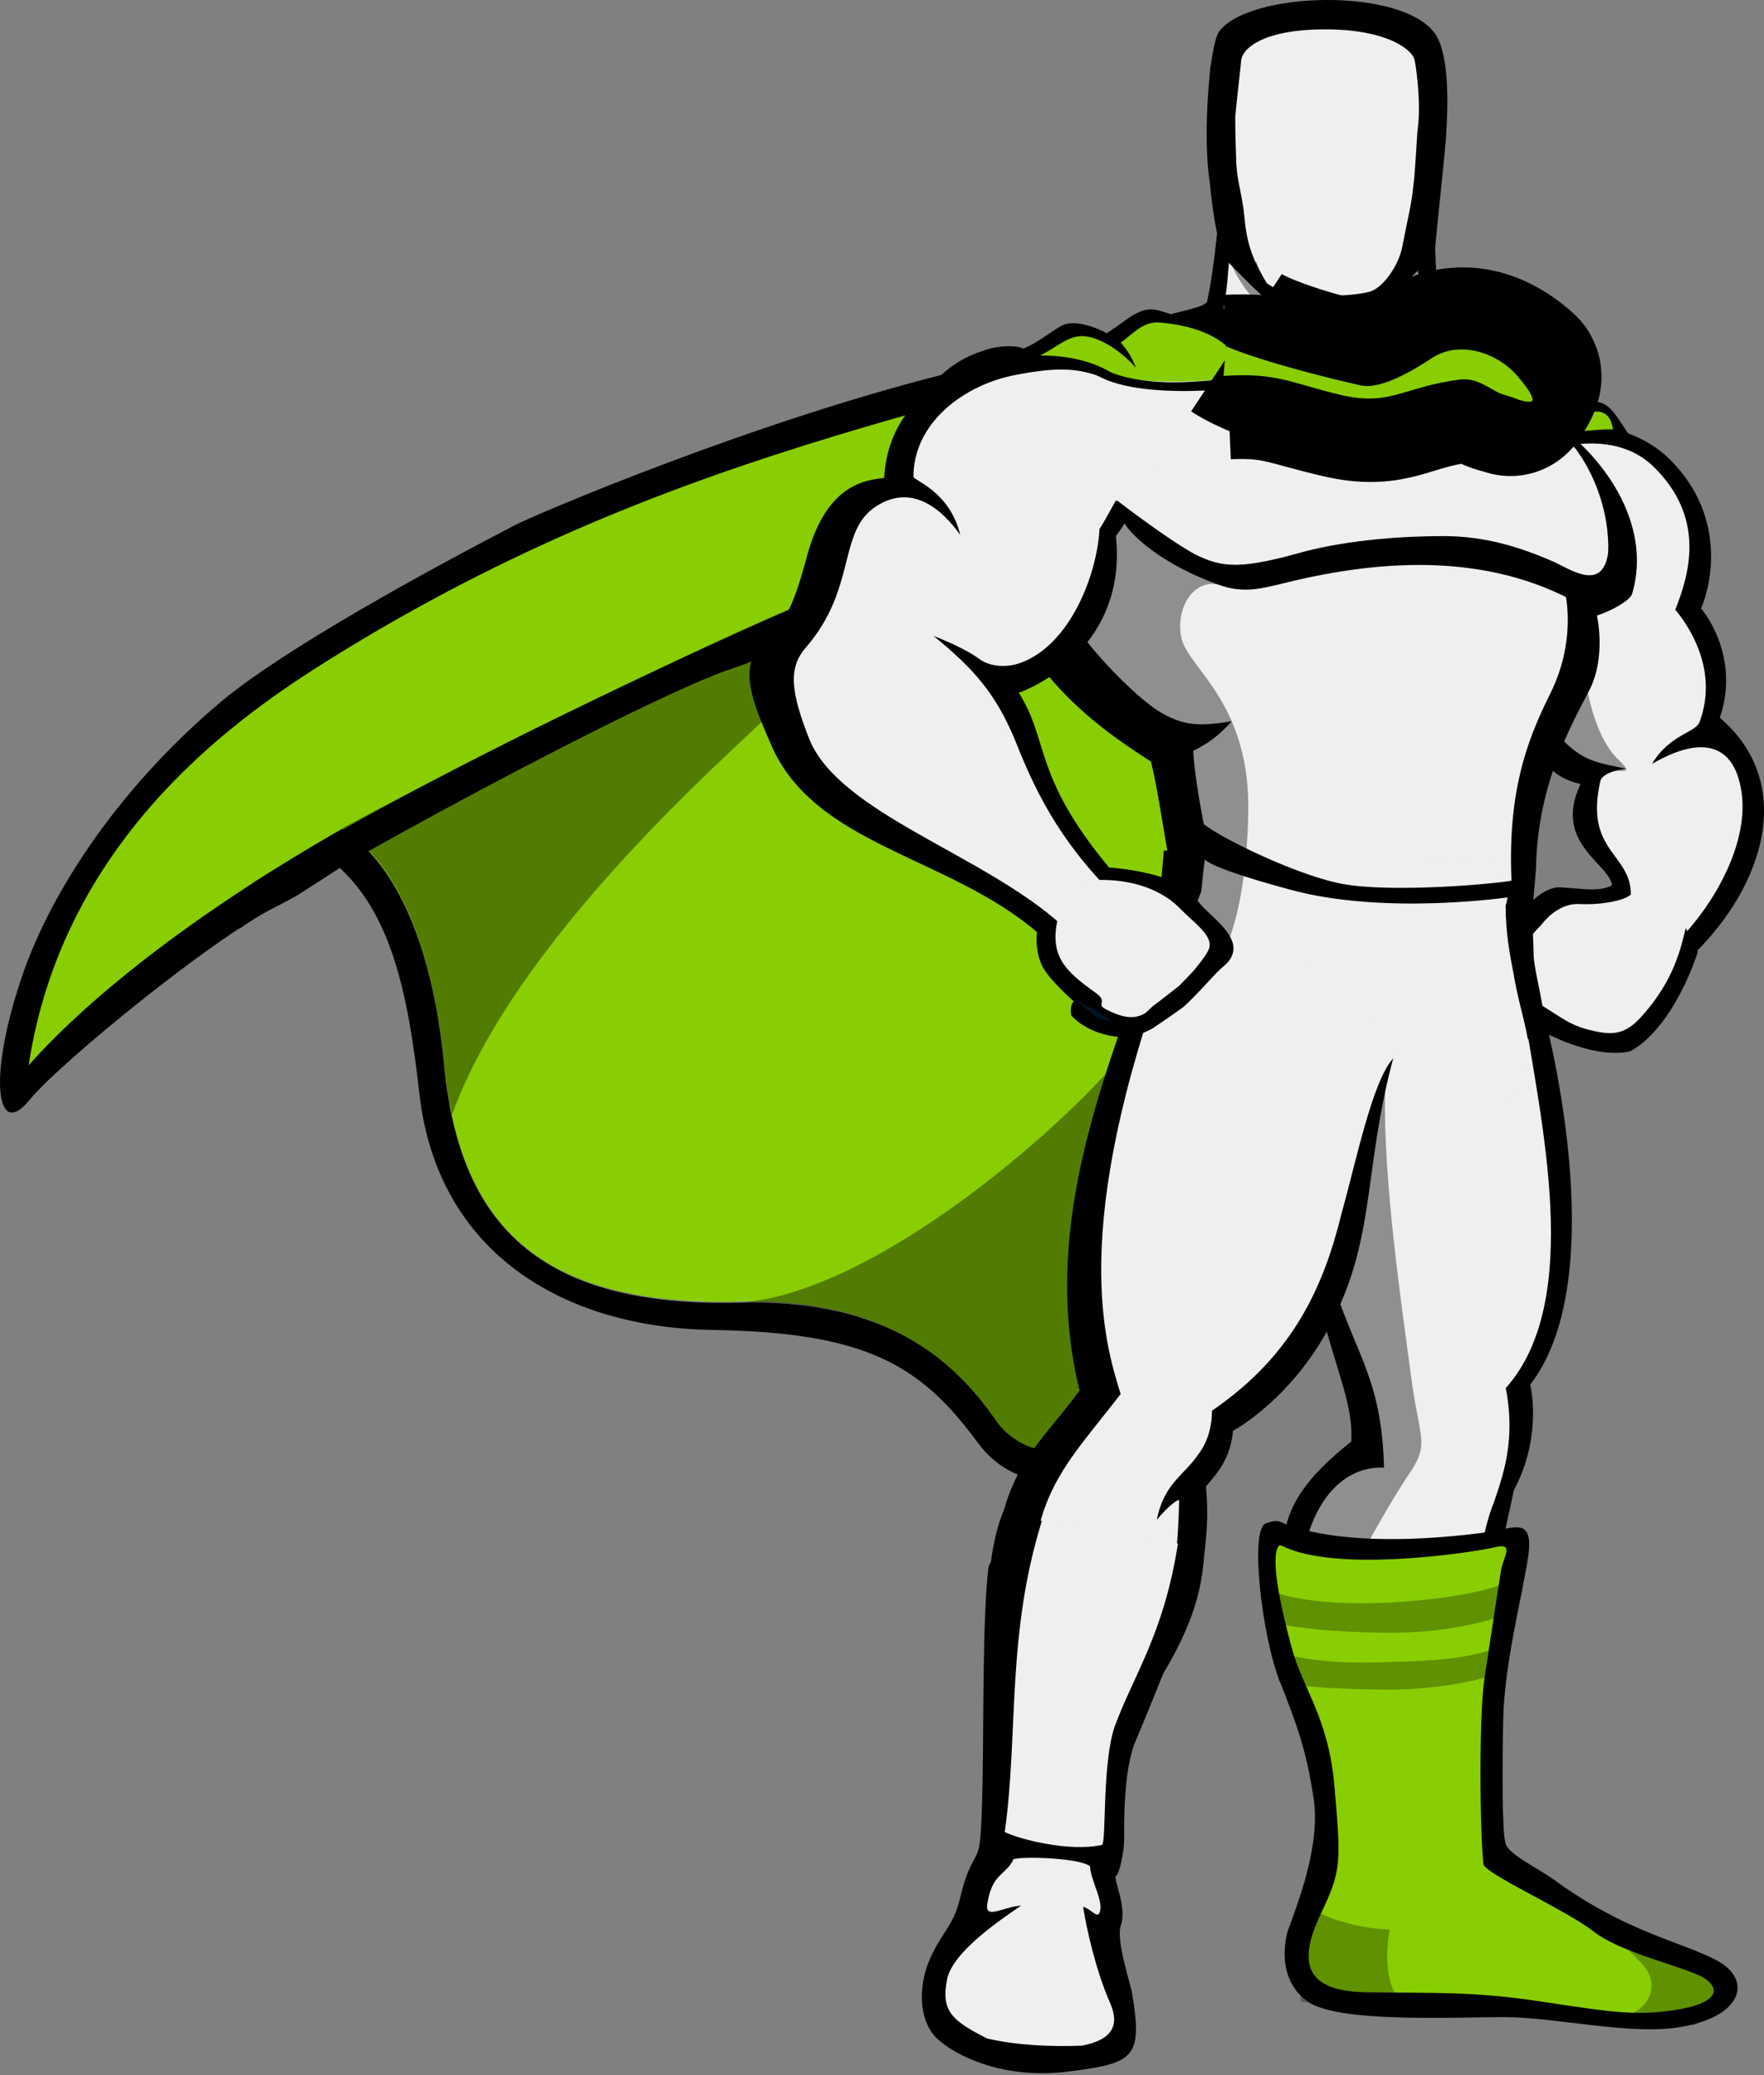 <svg width="17" height="20" viewBox="0 0 17 20" fill="none" xmlns="http://www.w3.org/2000/svg">
<rect x="0" y="0" width="17" height="20" fill="#808080" stroke="none"/>
<g clip-path="url(#clip0_937_44)">
<path d="M2.667 8.736C2.092 9.01 0.57 10.245 0.276 10.611C-0.028 10.977 -0.118 10.405 0.197 9.456C0.445 8.69 1.077 7.649 2.137 6.757C2.758 6.242 4.122 5.499 4.957 5.064C5.126 4.973 7.314 4.035 9.265 3.566C9.435 3.52 9.062 3.852 9.006 4.035C8.713 4.904 2.859 8.633 2.859 8.633L2.667 8.736Z" fill="black"/>
<path d="M10.912 19.223C11.014 19.84 10.924 19.886 10.292 19.966C9.66 20.046 9.198 19.806 9.029 19.646C8.86 19.486 8.826 19.131 8.995 18.811C9.097 18.605 9.198 18.537 9.255 18.285C9.311 18.045 9.356 17.988 9.401 17.896C9.446 17.816 9.457 17.736 9.469 17.176C9.48 16.615 9.469 15.563 9.525 15.117C9.582 14.659 11.533 15.323 11.533 15.323C11.533 15.323 11.07 16.489 10.946 16.775C10.822 17.061 10.834 17.61 10.834 17.725C10.834 17.839 10.788 18.068 10.755 18.079C10.721 18.091 10.867 18.388 10.8 18.56C10.755 18.72 10.901 19.131 10.912 19.223Z" fill="black"/>
<path d="M11.656 1.736C11.589 1.301 11.656 0.443 11.747 0.306C12.029 -0.083 13.517 -0.129 13.833 0.329C13.969 0.535 13.957 1.015 13.935 1.324C13.912 1.633 13.833 2.296 13.822 2.513C13.811 2.674 12.175 2.925 11.814 2.491C11.713 2.376 11.656 1.736 11.656 1.736Z" fill="black"/>
<path d="M14.972 18.114C15.66 18.618 16.19 18.709 16.54 18.892C16.89 19.075 16.799 19.43 16.213 19.533C15.739 19.624 14.995 19.441 14.499 19.441C14.002 19.441 12.897 19.498 12.604 19.292C12.265 19.052 12.412 18.606 12.412 18.606C12.502 18.355 12.728 17.794 12.66 17.337C12.592 16.879 12.502 16.628 12.333 16.204C12.164 15.781 12.04 14.74 12.198 14.683C12.356 14.626 12.31 14.683 12.514 14.729C12.716 14.775 12.942 14.843 13.382 14.843C13.822 14.843 14.307 14.775 14.476 14.74C14.645 14.706 14.781 14.672 14.724 15.026C14.668 15.381 14.499 16.044 14.487 16.559C14.476 17.073 14.476 17.668 14.51 17.771C14.544 17.874 14.792 17.988 14.972 18.114Z" fill="black"/>
<path d="M12.559 2.879C11.319 3.966 8.916 4.263 5.352 5.659C4.439 6.013 2.003 7.077 1.416 8.186C3.39 7.031 4.123 8.621 4.281 10.256C4.427 11.789 5.183 12.59 7.123 12.544C9.119 12.498 9.728 13.676 10.281 15.06C11.352 9.764 13.067 8.735 14.172 7.832C16.518 5.899 13.631 2.49 12.559 2.879Z" fill="#88CE02"/>
<path d="M12.559 2.879C9.581 3.931 6.638 4.194 3.175 6.356C2.352 6.871 0.615 8.037 0.276 10.267C1.54 8.849 4.461 7.065 8.036 5.933C9.841 5.361 11.16 4.983 12.762 4.354C12.649 3.622 12.649 3.336 12.559 2.879Z" fill="#88CE02"/>
<path d="M16.359 9.147C16.359 9.147 16.145 9.89 15.716 10.13C15.716 10.13 15.401 10.245 14.769 9.89C14.589 9.787 14.453 9.433 14.464 9.318C14.476 9.044 14.645 8.918 14.645 8.918C14.645 8.918 14.825 8.609 15.04 8.621C15.254 8.632 15.615 8.666 15.728 8.564C15.829 8.449 16.382 8.769 16.359 9.147Z" fill="black"/>
<path d="M11.758 1.953C11.758 1.953 11.713 2.536 11.634 2.902C11.623 2.971 11.284 3.005 11.036 3.108C11.51 4.481 14.363 4.469 14.736 3.795C14.555 3.669 14.194 3.474 14.025 3.406C13.856 3.337 13.867 3.348 13.856 3.028C13.845 2.708 13.822 2.113 13.799 1.953C13.777 1.793 12.029 1.793 11.758 1.953Z" fill="black"/>
<path d="M11.871 1.953C11.871 1.953 11.871 2.285 11.837 2.605C11.826 2.754 11.815 2.845 11.792 2.96C11.781 3.028 12.176 3.303 12.289 3.909C12.83 5.133 14.082 4.527 14.601 3.943C14.42 3.817 14.127 3.646 13.789 3.509C13.619 3.44 13.698 3.291 13.687 2.971C13.676 2.651 13.631 2.182 13.608 2.01C13.585 1.839 12.142 1.793 11.871 1.953Z" fill="#EFEFEF"/>
<path d="M11.758 1.953C11.758 1.953 11.747 2.159 11.713 2.399C11.86 2.548 12.051 2.754 12.198 2.88C12.299 2.971 12.547 2.96 12.773 2.96C12.976 2.96 13.157 2.982 13.236 2.937C13.416 2.845 13.675 2.617 13.822 2.445C13.811 2.239 13.8 2.045 13.788 1.953C13.777 1.793 12.029 1.793 11.758 1.953Z" fill="black"/>
<path d="M12.785 2.823C12.649 2.823 12.491 2.811 12.367 2.789C12.311 2.777 12.255 2.743 12.209 2.72C12.13 2.663 12.051 2.594 11.961 2.525C11.781 2.388 11.77 2.308 11.77 2.274C11.848 1.553 11.747 0.947 11.747 0.947C11.747 0.947 11.668 0.638 12.097 0.558C12.525 0.478 12.785 0.467 12.785 0.467C12.785 0.467 13.055 0.467 13.473 0.558C13.901 0.638 13.822 0.947 13.822 0.947C13.822 0.947 13.721 1.553 13.8 2.274C13.8 2.308 13.788 2.388 13.608 2.525C13.45 2.64 13.326 2.766 13.202 2.789C13.078 2.811 12.92 2.823 12.785 2.823Z" fill="black"/>
<path d="M12.785 0.169C12.04 0.169 11.894 0.375 11.679 0.604C11.634 0.661 11.668 1.004 11.747 1.736H11.849C11.849 1.736 11.781 1.53 11.792 1.29C11.803 1.05 11.849 1.061 11.815 1.004C11.77 0.935 11.679 0.821 11.882 0.706C12.085 0.592 12.401 0.798 12.785 0.809C13.168 0.798 13.495 0.592 13.698 0.706C13.901 0.821 13.811 0.935 13.766 1.004C13.721 1.072 13.777 1.05 13.789 1.29C13.8 1.53 13.732 1.736 13.732 1.736H13.834C13.901 1.004 13.946 0.684 13.913 0.626C13.721 0.375 13.529 0.18 12.785 0.169Z" fill="black"/>
<path d="M16.36 9.181C16.36 9.181 16.145 9.879 15.728 10.119C15.638 10.073 15.649 10.005 15.57 9.902C15.548 9.867 15.469 9.844 15.435 9.81C15.401 9.776 15.412 9.719 15.356 9.673C15.311 9.627 15.277 9.662 15.232 9.627C15.187 9.581 15.175 9.524 15.142 9.49C15.119 9.467 15.029 9.456 15.006 9.433C14.95 9.376 14.454 9.273 14.476 9.158C14.521 8.987 14.612 8.861 14.612 8.861C14.612 8.861 14.826 8.541 15.04 8.552C15.255 8.564 15.457 8.609 15.57 8.506C15.694 8.392 16.394 8.815 16.36 9.181Z" fill="black"/>
<path d="M14.894 4.126C14.894 4.126 15.604 3.955 16.089 4.424C16.574 4.904 16.541 5.499 16.394 5.865C16.518 6.013 16.744 6.425 16.574 6.917C17.319 7.557 16.992 8.541 16.326 9.193C16.326 9.193 16.168 8.598 15.537 8.564C15.559 8.335 14.95 8.152 15.232 7.557C14.804 7.455 14.815 7.157 14.747 6.791C14.691 6.425 14.894 4.126 14.894 4.126Z" fill="black"/>
<path d="M14.634 4.447C14.634 4.447 15.457 4.023 15.942 4.504C16.427 4.984 16.292 5.51 16.145 5.876C16.269 6.025 16.563 6.448 16.382 6.951C16.348 7.066 16.1 7.066 15.92 7.363C16.371 7.1 16.653 7.169 16.754 7.5C16.912 8.015 16.563 8.633 16.258 8.976C16.258 8.964 16.247 8.953 16.247 8.941C16.202 9.113 16.145 9.445 15.807 9.811C15.638 9.994 15.502 9.971 15.311 9.925C15.085 9.868 15.006 9.765 14.69 9.593C14.51 9.49 14.611 9.365 14.611 9.262C14.611 9.239 14.634 9.204 14.668 9.159C14.69 9.101 14.758 9.01 14.86 8.907C14.86 8.907 15.006 8.701 15.221 8.713C15.435 8.724 15.66 8.678 15.717 8.621C15.717 8.221 15.266 8.209 15.424 7.523C15.435 7.489 15.491 7.432 15.672 7.409C15.401 7.352 15.277 7.34 15.085 7.157C14.95 7.031 14.848 6.871 14.814 6.665C14.747 6.311 14.634 4.447 14.634 4.447Z" fill="#EFEFEF"/>
<path d="M12.255 3.726C12.187 3.635 11.837 3.177 11.172 2.994C10.98 2.937 10.856 3.097 10.664 3.212C10.608 3.177 10.36 3.063 10.224 3.143C10.089 3.223 9.999 3.303 9.863 3.36C9.796 3.326 9.615 3.326 9.469 3.383C9.322 3.429 9.096 3.532 8.882 3.829C8.747 4.321 11.273 3.955 11.273 3.955L12.255 3.726Z" fill="black"/>
<path d="M12.277 3.726C11.916 3.6 11.973 3.177 11.172 3.108C11.014 3.097 10.913 3.222 10.8 3.303C10.856 3.36 10.913 3.451 10.946 3.543C10.845 3.428 10.665 3.28 10.484 3.245C10.315 3.211 10.202 3.337 10.022 3.428C10.055 3.463 10.089 3.52 10.134 3.589C9.976 3.486 9.864 3.451 9.649 3.531C9.503 3.577 9.221 3.703 9.006 4.012C8.871 4.504 11.285 3.954 11.285 3.954L12.277 3.726Z" fill="#88CE02"/>
<path d="M14.398 3.909C14.398 3.909 14.398 3.783 14.386 3.668C14.386 3.646 14.296 3.588 14.296 3.565L14.273 3.543C14.273 3.543 14.454 3.44 14.589 3.497C14.736 3.543 14.815 3.737 14.815 3.737C15.074 3.646 15.097 3.748 15.221 3.886C15.492 3.828 15.525 3.931 15.694 4.183C15.694 4.183 15.492 4.149 15.097 4.217C14.713 4.274 14.398 3.897 14.398 3.909Z" fill="black"/>
<path d="M14.352 3.852C14.352 3.852 14.419 3.794 14.397 3.783C14.521 3.714 14.69 3.634 14.769 3.852C15.028 3.76 15.062 3.886 15.186 4.023C15.502 3.874 15.525 4.057 15.547 4.137C15.446 4.137 15.299 4.149 15.096 4.172C14.713 4.229 14.341 3.84 14.352 3.852Z" fill="#88CE02"/>
<path d="M10.517 3.565C10.517 3.565 11.16 3.794 11.701 3.76C12.243 3.714 13.168 3.668 13.664 3.966C13.664 3.966 14.171 3.783 14.645 3.909C15.119 4.034 15.987 4.858 15.728 5.727C15.705 5.784 15.559 5.876 15.39 5.933C15.39 5.933 15.48 6.322 15.322 6.642C15.164 6.951 14.814 7.546 14.803 8.369C14.792 8.506 14.769 8.792 14.747 8.929C13.867 8.895 12.514 8.563 11.183 8.586C11.194 8.438 11.205 8.346 11.216 8.198H11.25C11.183 7.82 11.16 7.626 11.092 7.34C10.664 7.065 10.213 6.745 9.829 6.139C9.457 5.533 10.517 3.565 10.517 3.565Z" fill="black"/>
<path d="M14.871 9.742C14.871 9.742 15.571 12.281 14.747 13.345C14.747 13.345 14.871 13.837 14.589 14.363C14.544 14.592 14.488 14.797 14.454 15.026C14.307 15.976 14.059 16.376 13.992 17.897L13.315 17.886C13.315 17.886 13.236 16.788 12.999 16.204C12.864 15.873 12.334 15.427 12.356 14.98C12.379 14.637 12.446 14.351 13.022 13.894C13.067 13.231 12.412 12.601 12.514 10.131L14.871 9.742Z" fill="black"/>
<path d="M14.668 9.639C14.849 10.805 15.266 12.532 14.511 13.379C14.544 13.539 14.567 13.768 14.522 14.031C14.499 14.168 14.454 14.316 14.398 14.477C14.285 14.751 14.24 15.151 14.206 15.392C14.059 16.341 14.059 16.387 13.992 17.908L13.315 17.896C13.315 17.896 13.236 16.798 12.999 16.215C12.864 15.883 12.582 15.598 12.559 15.151C12.537 14.808 12.774 14.122 13.338 14.145C13.304 12.761 12.672 13.036 12.503 10.153L14.668 9.639Z" fill="#EFEFEF"/>
<path d="M10.518 3.565C10.518 3.565 10.766 3.646 11.037 3.668C11.307 3.691 11.601 3.668 11.86 3.657C12.401 3.611 13.168 3.554 13.676 3.851C13.676 3.851 13.958 3.76 14.262 3.783C14.398 3.794 14.533 3.909 14.691 3.954C15.187 4.08 15.661 4.915 15.447 5.67C15.424 5.727 15.266 5.67 15.086 5.727C15.119 5.887 15.142 6.253 14.961 6.642C14.77 7.031 14.522 7.534 14.567 8.495C13.383 8.438 12.852 8.358 11.679 8.301C11.578 7.877 11.51 7.454 11.499 7.237C11.657 7.157 11.747 7.088 11.871 6.951C11.533 7.008 11.398 6.985 11.194 6.871C10.991 6.756 10.63 6.39 10.45 6.15C10.428 6.127 10.303 6.505 10.021 6.516C9.92 6.368 10.349 5.944 10.27 5.784C9.988 5.201 10.518 3.565 10.518 3.565Z" fill="#EFEFEF"/>
<path d="M14.758 8.69C14.758 8.69 14.78 9.102 14.78 9.205C14.78 9.319 14.871 9.662 14.882 9.822C14.758 10.04 14.216 10.532 13.235 10.715C12.265 10.92 10.979 9.376 10.979 9.376C11.013 9.228 11.126 8.793 11.205 8.564C11.216 8.542 11.239 8.484 11.239 8.461C11.341 8.313 14.758 8.69 14.758 8.69Z" fill="black"/>
<path d="M14.51 8.724C14.51 9.01 14.555 9.216 14.589 9.399C14.645 9.731 14.736 9.948 14.736 10.165C14.736 10.829 13.879 10.714 13.157 10.737C12.187 10.943 11.363 9.399 11.363 9.399C11.431 9.136 11.476 8.839 11.578 8.587C11.589 8.45 11.611 8.278 11.623 8.198C12.999 8.198 13.969 8.278 14.533 8.335C14.555 8.461 14.533 8.679 14.51 8.724Z" fill="#EFEFEF"/>
<path d="M13.427 10.199C13.427 10.199 12.829 8.85 11.036 9.25C10.607 10.474 10.032 11.881 10.404 13.402C10.032 13.916 9.604 14.202 9.604 15.152C9.604 16.101 9.649 16.261 9.649 16.261L10.968 16.33C10.968 16.33 11.397 15.769 11.566 15.163C11.611 14.992 11.656 14.683 11.622 14.328C11.668 14.26 11.859 14.1 11.882 13.791C11.882 13.791 12.525 13.448 12.897 12.613C13.247 11.858 13.156 11.206 13.427 10.199Z" fill="black"/>
<path d="M13.428 10.199C13.394 10.073 12.943 8.838 11.273 9.204C10.292 11.858 10.653 12.956 10.8 13.436C10.134 14.294 9.83 14.477 9.965 16.215H10.845C11.251 15.563 11.341 15.323 11.364 14.465C11.364 14.431 11.24 14.534 11.149 14.648C11.217 14.294 11.409 14.225 11.555 14.008C11.623 13.916 11.68 13.779 11.68 13.596C12.469 13.059 12.762 12.384 12.931 11.686C13.067 11.206 13.225 10.417 13.428 10.199Z" fill="#EFEFEF"/>
<path d="M10.641 8.358C10.641 8.358 10.946 8.37 11.216 8.461C11.476 8.553 11.476 8.61 11.577 8.724C11.679 8.839 11.927 9.01 11.882 9.182C11.859 9.273 11.803 9.296 11.724 9.376C11.69 9.411 11.442 9.685 11.386 9.719C11.352 9.742 11.306 9.777 11.273 9.799C11.239 9.822 11.137 9.891 11.104 9.914C10.991 9.971 10.912 10.005 10.788 9.994C10.788 9.994 10.506 9.982 10.325 9.788C10.325 9.788 10.303 9.697 10.348 9.651C10.348 9.651 10.111 9.445 10.043 9.308C9.976 9.171 9.976 8.976 10.021 8.873C10.043 8.77 10.483 8.484 10.641 8.358Z" fill="black"/>
<path d="M10.924 19.487L10.89 19.773C10.89 19.773 10.789 19.899 10.033 19.887C9.266 19.876 9.063 19.636 8.995 19.51L8.95 19.212C8.95 19.212 9.097 18.995 9.131 18.995C9.379 19.018 10.225 19.361 10.811 19.453C10.867 19.453 10.879 19.475 10.924 19.487Z" fill="black"/>
<path d="M12.559 18.903C12.559 19.029 12.548 19.029 12.548 19.154C12.683 19.257 13.022 19.315 13.664 19.303C14.601 19.28 15.469 19.589 16.529 19.406L16.541 19.2L16.439 19.189L12.683 18.88L12.559 18.903Z" fill="black"/>
<path d="M13.382 19.303C13.472 19.303 13.563 19.303 13.664 19.303C14.273 19.28 14.848 19.418 15.469 19.452C15.796 19.441 16.202 19.36 16.168 19.12L12.965 18.846C12.773 19.063 12.92 19.246 13.382 19.303Z" fill="black"/>
<path d="M9.706 14.488C9.807 14.557 10.495 14.969 11.612 14.911C11.589 15.129 11.601 15.552 11.104 16.295C10.856 16.661 10.642 17.302 10.597 18.114C10.608 18.297 10.71 18.457 10.574 18.697C10.619 18.846 10.8 19.143 10.89 19.326C10.98 19.509 11.025 19.715 10.428 19.727C9.819 19.738 8.837 19.669 8.973 19.189C9.04 18.937 9.232 18.674 9.255 18.571C9.277 18.468 9.277 18.16 9.469 17.954C9.638 17.382 9.582 16.833 9.548 16.318C9.491 15.781 9.48 14.923 9.706 14.488Z" fill="black"/>
<path d="M10.754 5.167C11.555 4.08 10.878 3.211 9.592 3.474C9.074 3.577 8.555 3.943 8.521 4.606C8.352 4.629 7.968 4.652 7.777 5.361C7.63 5.91 7.551 6.013 7.292 6.288C7.122 6.482 7.303 6.882 7.427 7.168C7.844 8.152 9.13 8.243 9.998 8.987C10.292 8.907 10.596 8.575 10.686 8.358C9.953 7.477 10.111 7.134 9.818 6.677C10.134 6.562 10.856 6.116 10.754 5.167Z" fill="black"/>
<path d="M10.596 5.099C10.642 5.03 10.72 4.881 10.754 4.824C10.766 4.813 10.89 5.03 10.901 5.019C11.206 4.515 11.284 3.783 10.935 3.715C10.856 3.703 10.709 3.669 10.585 3.623C10.36 3.543 10.157 3.543 9.796 3.612C9.299 3.703 8.803 4.069 8.803 4.595C8.803 4.63 9.153 4.733 9.254 5.156C9.085 4.916 8.792 4.652 8.442 4.881C8.07 5.121 8.262 5.67 7.765 6.242C7.596 6.437 7.619 6.665 7.799 7.123C8.092 7.843 9.48 8.232 10.236 8.919C10.416 8.838 10.54 8.655 10.63 8.518C10.123 7.981 9.92 7.477 9.773 7.111C9.593 6.688 9.39 6.448 8.995 6.128C9.198 6.208 9.356 6.288 9.446 6.357C9.547 6.425 9.694 6.437 9.829 6.391C10.315 6.219 10.574 5.533 10.596 5.099Z" fill="#EFEFEF"/>
<path d="M15.503 5.282C15.469 5.716 15.153 5.499 14.984 5.419C14.646 5.27 14.307 5.167 13.913 5.167C13.518 5.167 13.01 5.202 12.57 5.316C11.961 5.488 11.781 5.476 11.51 5.339C11.24 5.19 10.766 4.824 10.766 4.824C10.766 4.824 10.755 4.939 10.867 5.087C11.014 5.27 11.341 5.499 11.781 5.648C11.995 5.716 12.165 5.671 12.356 5.625C13.36 5.373 14.42 5.327 15.311 5.876C15.356 5.899 15.514 5.831 15.582 5.728C15.672 5.579 15.503 5.282 15.503 5.282Z" fill="black"/>
<path d="M10.371 9.639C10.461 9.696 10.574 9.73 10.698 9.833C10.698 9.833 10.597 9.833 10.552 9.787C10.495 9.753 10.382 9.65 10.371 9.639Z" fill="#001423"/>
<path d="M13.63 0.569C13.596 0.466 13.348 0.283 12.773 0.283C12.152 0.283 11.972 0.478 11.961 0.581C11.961 0.615 11.916 0.981 11.904 1.13C11.904 1.13 11.904 1.313 11.915 1.587C11.927 1.77 11.972 1.873 11.995 2.113C12.017 2.365 12.085 2.525 12.209 2.731C12.265 2.765 12.31 2.799 12.367 2.811C12.592 2.857 12.987 2.868 13.201 2.811C13.325 2.777 13.483 2.559 13.517 2.365C13.562 2.125 13.607 1.953 13.619 1.804C13.641 1.656 13.652 1.324 13.664 1.232C13.698 0.981 13.641 0.592 13.63 0.569Z" fill="#EFEFEF"/>
<path d="M12.446 14.706C12.446 14.706 13.044 14.969 14.522 14.74C14.522 14.74 14.104 16.868 14.296 17.931C14.296 17.931 14.488 18.206 15.909 18.732C15.909 18.732 16.541 18.892 16.518 19.212C16.518 19.212 16.541 19.281 15.774 19.258C15.007 19.235 14.285 19.098 13.777 19.098C13.27 19.098 12.728 19.121 12.638 18.972C12.537 18.835 12.661 18.48 12.807 18.274C12.965 18.057 12.92 17.897 12.909 17.508C12.875 16.49 12.108 15.438 12.446 14.706Z" fill="black"/>
<path d="M12.322 14.9C12.243 15.015 12.333 15.449 12.446 15.873C12.559 16.296 12.807 16.547 12.863 17.245C12.92 17.931 12.931 18.023 12.739 18.423C12.547 18.823 12.491 19.189 13.156 19.201C13.822 19.212 14.183 19.189 14.86 19.292C15.536 19.395 15.773 19.43 16.145 19.372C16.518 19.315 16.596 19.189 16.439 19.075C16.281 18.961 15.627 18.835 15.345 18.606C15.074 18.4 14.307 18.057 14.296 17.966C14.262 17.657 14.251 16.536 14.307 16.17C14.363 15.804 14.442 15.278 14.465 15.14C14.487 15.003 14.6 14.866 14.408 14.912C14.217 14.957 13.495 15.06 12.954 15.026C12.412 14.992 12.356 14.866 12.322 14.9Z" fill="#88CE02"/>
<path opacity="0.3" d="M12.706 18.435C12.897 18.526 13.179 18.595 13.393 18.595C13.393 18.595 13.315 18.972 13.439 19.201C13.563 19.43 12.536 19.292 12.536 19.292L12.491 18.48L12.706 18.435Z" fill="black"/>
<path opacity="0.3" d="M15.694 19.418C15.874 19.36 15.998 19.154 15.852 18.96C15.694 18.766 15.559 18.731 15.762 18.72C15.965 18.709 16.709 19.166 16.709 19.166L16.326 19.52L15.694 19.418Z" fill="black"/>
<path opacity="0.3" d="M12.288 15.347C12.548 15.438 12.942 15.461 13.281 15.45C13.619 15.438 14.127 15.392 14.454 15.278C14.781 15.164 14.645 15.404 14.645 15.404L14.465 15.575C14.465 15.575 14.036 15.747 13.337 15.736C12.514 15.724 12.266 15.633 12.266 15.633L12.288 15.347Z" fill="black"/>
<path opacity="0.3" d="M12.31 15.918C12.57 16.01 12.965 16.033 13.303 16.021C13.641 16.01 14.093 16.01 14.42 15.884C14.555 15.838 14.476 16.033 14.476 16.033L14.42 16.136C14.42 16.136 13.98 16.296 13.292 16.284C12.469 16.273 12.322 16.204 12.322 16.204L12.31 15.918Z" fill="black"/>
<path d="M11.566 7.9C11.566 7.98 12.446 8.426 12.931 8.518C13.416 8.609 14.431 8.518 14.589 8.484L14.566 8.644C14.566 8.644 13.36 8.827 12.435 8.575C11.51 8.324 11.611 8.266 11.611 8.266L11.566 7.9Z" fill="black"/>
<path d="M9.683 17.657C9.818 17.725 10.303 17.851 10.619 17.782C10.664 17.771 10.619 16.993 10.743 16.639C10.923 16.147 11.217 15.747 11.352 14.877C10.878 14.832 10.337 14.706 10.055 14.614C9.694 15.735 9.818 16.696 9.683 17.657Z" fill="#EFEFEF"/>
<path d="M10.438 18.377C10.517 18.4 10.574 18.492 10.596 18.435C10.641 18.332 10.517 18.137 10.506 18C10.506 17.989 10.506 18 10.506 17.989C10.405 17.897 9.717 17.886 9.762 17.931C9.683 18.08 9.559 18.057 9.514 18.355C9.491 18.503 9.671 18.377 9.841 18.366C9.536 18.572 9.186 18.835 9.13 19.064C9.062 19.384 9.175 19.475 9.514 19.647C9.807 19.716 10.156 19.727 10.427 19.716C10.732 19.658 10.788 19.51 10.698 19.304C10.562 18.995 10.472 18.595 10.438 18.377Z" fill="#EFEFEF"/>
<path d="M10.562 3.521C10.934 3.738 11.453 3.681 11.645 3.669C11.69 3.669 12.141 3.589 12.164 3.601C12.209 3.612 12.209 3.646 12.209 3.646C12.209 3.646 12.04 3.738 11.656 3.761C11.296 3.783 10.867 3.761 10.63 3.646C10.348 3.521 10.562 3.521 10.562 3.521Z" fill="black"/>
<path d="M14.397 3.737C14.465 3.783 14.904 3.955 15.096 4.16C15.265 4.343 15.175 4.332 15.141 4.286C15.096 4.229 14.746 3.989 14.611 3.932C14.476 3.875 14.307 3.772 14.307 3.749C14.307 3.726 14.397 3.737 14.397 3.737Z" fill="black"/>
<path d="M10.506 8.484C10.833 8.461 11.171 8.541 11.386 8.77C11.499 8.885 11.679 9.01 11.656 9.125C11.656 9.159 11.589 9.251 11.533 9.319C11.499 9.365 11.397 9.468 11.363 9.502C11.318 9.536 11.16 9.662 11.126 9.685C11.093 9.708 11.047 9.765 11.014 9.777C10.901 9.834 10.777 9.788 10.664 9.731C10.551 9.674 10.687 9.662 10.562 9.571C10.258 9.353 10.089 9.205 10.213 8.782C10.224 8.702 10.348 8.61 10.506 8.484Z" fill="#EFEFEF"/>
<path opacity="0.4" d="M7.63 5.865C6.615 6.277 4.032 7.581 3.299 7.981C3.908 8.37 4.19 9.308 4.28 10.257C4.291 10.348 4.303 10.428 4.314 10.52C4.325 10.6 4.336 10.657 4.348 10.692C4.348 10.703 4.348 10.726 4.359 10.737C5.024 8.896 7.404 6.952 7.494 6.803C7.54 6.734 7.438 6.437 7.596 6.151C7.799 5.785 8.194 5.625 7.63 5.865Z" fill="black"/>
<path opacity="0.4" d="M10.043 14.5C10.562 13.447 10.573 12.441 10.562 11.263C10.562 10.771 10.912 10.073 10.731 10.268C10.055 11.034 8.351 12.475 7.122 12.555C8.848 12.498 9.524 13.379 10.043 14.5Z" fill="black"/>
<path d="M2.307 8.952C2.95 8.483 6.277 6.688 7.078 6.436C7.878 6.173 7.63 5.864 7.63 5.864C7.63 5.864 4.382 7.282 2.442 8.506" fill="black"/>
<path opacity="0.4" d="M11.781 5.648C11.522 5.545 11.319 5.854 11.386 6.151C11.454 6.448 12.063 6.78 12.029 7.867C12.007 8.759 11.815 9.125 11.815 9.125L11.386 8.576C11.386 8.576 11.319 7.34 11.172 7.157C11.025 6.974 10.563 6.643 10.382 6.471C10.202 6.3 10.585 6.071 10.563 5.751C10.54 5.442 10.755 4.824 10.755 4.824L11.781 5.648Z" fill="black"/>
<path opacity="0.4" d="M13.349 10.52C13.326 11.377 13.518 12.647 13.597 13.253C13.676 13.859 13.777 13.905 13.597 14.18C13.416 14.443 13.18 14.877 13.18 14.877L12.401 14.809C12.401 14.809 13.022 14.008 13.056 13.859C13.089 13.711 12.74 12.578 12.74 12.578L13.349 10.52Z" fill="black"/>
<path opacity="0.4" d="M11.849 2.513C12.007 2.868 12.198 3.028 12.503 3.131C12.683 3.2 13.394 3.291 13.676 2.971C13.8 2.822 13.721 2.422 13.721 2.422L13.078 2.948L12.21 2.788L12.108 2.525L11.849 2.513Z" fill="black"/>
<path d="M11.916 3.303C12.21 3.497 12.943 3.68 13.146 3.714C13.349 3.76 13.676 3.497 13.834 3.429C14.003 3.349 14.296 3.303 14.635 3.612C14.668 3.646 14.556 3.795 14.556 3.795C14.544 3.783 14.477 3.783 14.386 3.737C14.296 3.692 14.217 3.657 14.082 3.669C13.518 3.737 13.428 3.932 12.931 3.817C12.435 3.703 12.311 3.612 11.826 3.634" fill="#88CE02"/>
<path d="M11.916 3.303C12.21 3.497 12.943 3.68 13.146 3.714C13.349 3.76 13.676 3.497 13.834 3.429C14.003 3.349 14.296 3.303 14.635 3.612C14.668 3.646 14.556 3.795 14.556 3.795C14.544 3.783 14.477 3.783 14.386 3.737C14.296 3.692 14.217 3.657 14.082 3.669C13.518 3.737 13.428 3.932 12.931 3.817C12.435 3.703 12.311 3.612 11.826 3.634" stroke="black" stroke-width="1.586" stroke-linejoin="round"/>
<path d="M11.814 3.337C12.187 3.497 12.909 3.669 13.111 3.714C13.315 3.76 13.642 3.554 13.8 3.451C14.082 3.268 14.442 3.417 14.612 3.611C14.724 3.737 14.77 3.817 14.77 3.852C14.77 3.897 14.634 3.852 14.634 3.852C14.555 3.817 14.465 3.806 14.397 3.76C14.307 3.714 14.217 3.646 14.082 3.657C13.518 3.726 13.405 3.92 12.92 3.806C12.435 3.691 12.311 3.589 11.792 3.623" fill="#88CE02"/>
<path d="M10.066 14.019C10.043 13.996 10.088 13.973 10.066 13.973C9.919 13.973 9.716 13.859 9.603 13.699C9.118 12.99 8.408 12.521 7.122 12.555C5.193 12.601 4.426 11.8 4.28 10.268C4.201 9.433 3.975 8.621 3.513 8.163L3.242 8.335C3.761 8.792 3.93 9.536 4.043 10.553C4.223 12.086 5.442 12.795 6.863 12.818C8.34 12.841 8.87 13.15 9.423 13.905C9.603 14.145 9.806 14.225 9.964 14.259L10.066 14.019Z" fill="black"/>
<path opacity="0.4" d="M15.3 6.665C15.334 6.837 15.424 7.168 15.604 7.328C15.684 7.408 15.695 7.431 15.627 7.431C15.559 7.431 15.063 7.408 15.063 7.408L14.928 7.168L15.3 6.665Z" fill="black"/>
</g>
<defs>
<clipPath id="clip0_937_44">
<rect width="17" height="20" fill="white"/>
</clipPath>
</defs>
</svg>
